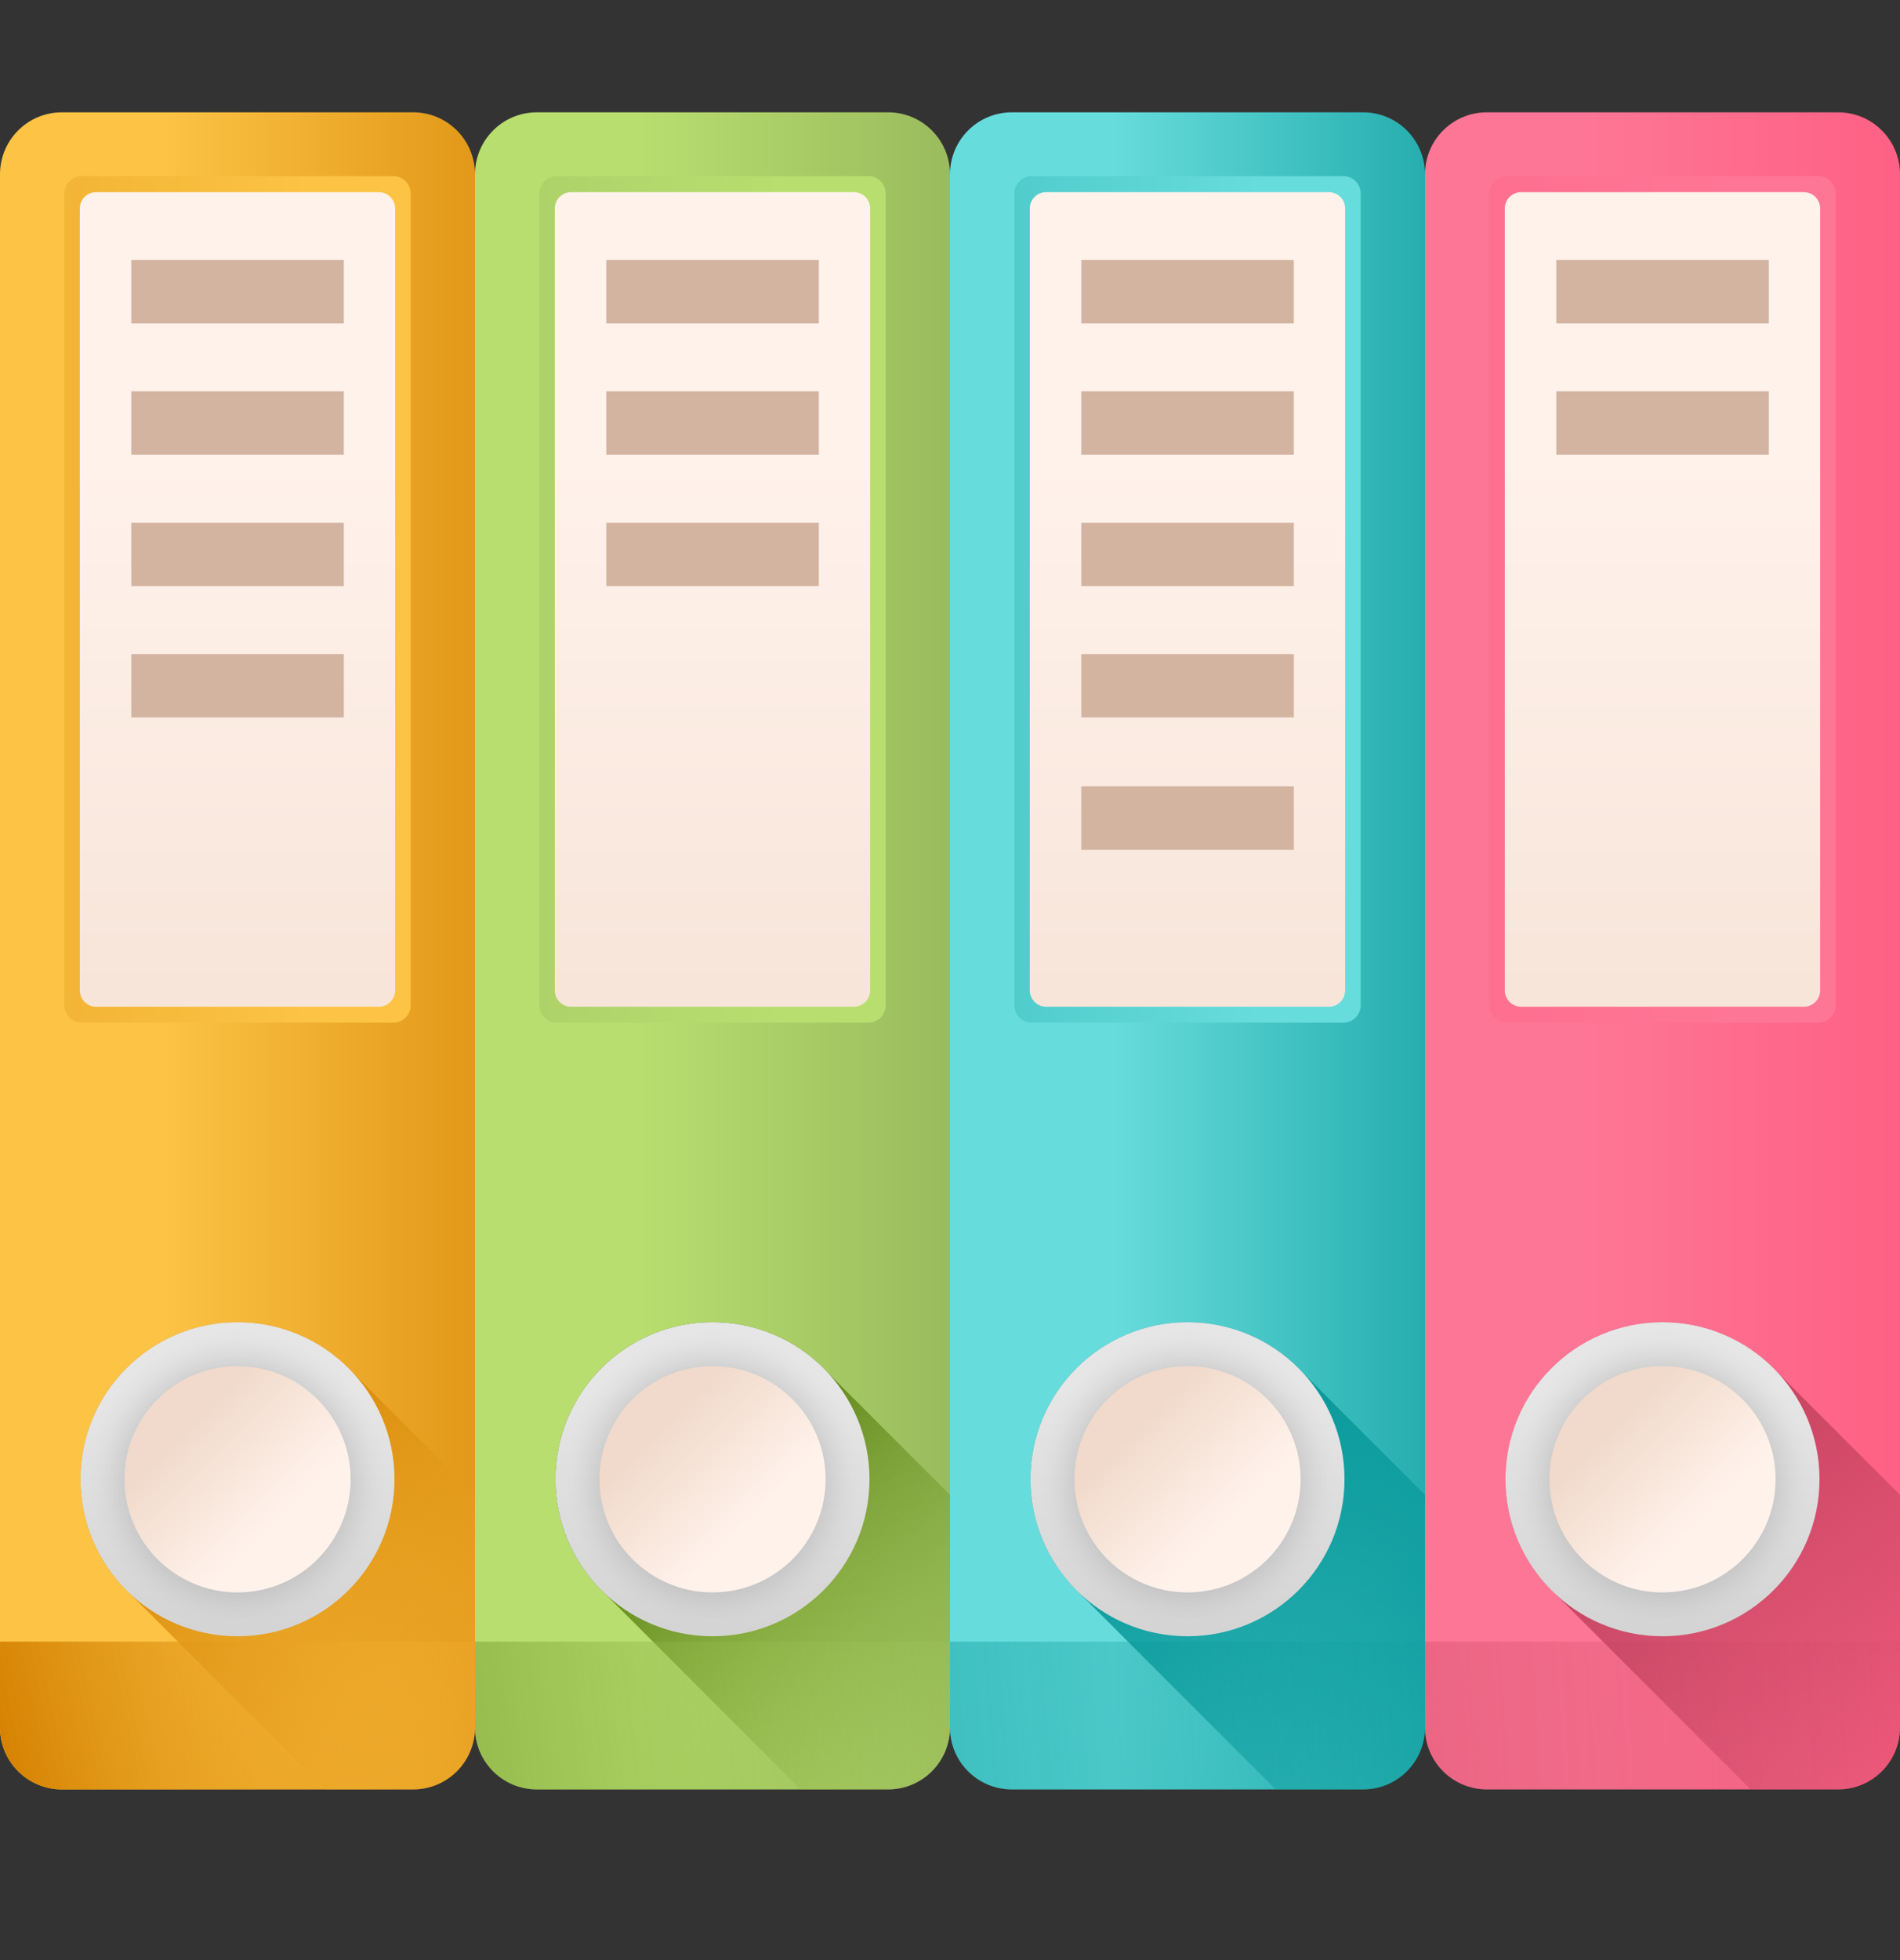 <svg width="32" height="33" viewBox="0 0 32 33" fill="none" xmlns="http://www.w3.org/2000/svg">
<rect x="0" y="0" width="32" height="33" fill="#333333" stroke="none"/>
<path d="M6.958 30.126H1.042C0.467 30.126 0 29.66 0 29.084V2.933C0 2.358 0.467 1.891 1.042 1.891H6.958C7.534 1.891 8 2.358 8 2.933V29.084C8 29.66 7.534 30.126 6.958 30.126Z" fill="url(#paint0_linear_1_1498)"/>
<path d="M6.624 17.218H1.377C1.215 17.218 1.084 17.086 1.084 16.924V3.259C1.084 3.097 1.215 2.965 1.377 2.965H6.624C6.786 2.965 6.917 3.097 6.917 3.259V16.924C6.917 17.086 6.786 17.218 6.624 17.218Z" fill="url(#paint1_linear_1_1498)"/>
<path d="M6.38 16.949H1.618C1.467 16.949 1.344 16.826 1.344 16.675V3.509C1.344 3.358 1.467 3.235 1.618 3.235H6.38C6.532 3.235 6.655 3.358 6.655 3.509V16.675C6.655 16.826 6.532 16.949 6.38 16.949Z" fill="url(#paint2_linear_1_1498)"/>
<path d="M8 29.084V25.168L5.929 23.097C5.446 22.582 4.761 22.26 4 22.26C2.539 22.26 1.355 23.444 1.355 24.904C1.355 25.666 1.677 26.351 2.192 26.833L5.484 30.126H6.958C7.533 30.126 8 29.659 8 29.084Z" fill="url(#paint3_linear_1_1498)"/>
<path d="M4 27.548C5.46 27.548 6.644 26.365 6.644 24.904C6.644 23.444 5.46 22.26 4 22.26C2.539 22.26 1.355 23.444 1.355 24.904C1.355 26.365 2.539 27.548 4 27.548Z" fill="url(#paint4_linear_1_1498)"/>
<path d="M4 27.548C5.46 27.548 6.644 26.365 6.644 24.904C6.644 23.444 5.46 22.26 4 22.26C2.539 22.26 1.355 23.444 1.355 24.904C1.355 26.365 2.539 27.548 4 27.548Z" fill="url(#paint5_radial_1_1498)"/>
<path d="M4 26.81C5.052 26.81 5.905 25.957 5.905 24.905C5.905 23.853 5.052 23 4 23C2.948 23 2.096 23.853 2.096 24.905C2.096 25.957 2.948 26.81 4 26.81Z" fill="url(#paint6_linear_1_1498)"/>
<path d="M5.791 4.377H2.211V5.444H5.791V4.377Z" fill="#D3B4A0"/>
<path d="M5.791 6.588H2.211V7.655H5.791V6.588Z" fill="#D3B4A0"/>
<path d="M5.791 8.801H2.211V9.868H5.791V8.801Z" fill="#D3B4A0"/>
<path d="M5.791 11.012H2.211V12.079H5.791V11.012Z" fill="#D3B4A0"/>
<path d="M0 27.639V29.084C0 29.66 0.467 30.127 1.042 30.127H6.958C7.534 30.127 8 29.66 8 29.084V27.639H0Z" fill="url(#paint7_linear_1_1498)"/>
<path d="M14.958 30.126H9.042C8.466 30.126 8 29.66 8 29.084V2.933C8 2.358 8.466 1.891 9.042 1.891H14.958C15.534 1.891 16 2.358 16 2.933V29.084C16 29.66 15.534 30.126 14.958 30.126Z" fill="url(#paint8_linear_1_1498)"/>
<path d="M14.624 17.218H9.377C9.215 17.218 9.084 17.086 9.084 16.924V3.259C9.084 3.097 9.215 2.965 9.377 2.965H14.624C14.786 2.965 14.917 3.097 14.917 3.259V16.924C14.917 17.086 14.786 17.218 14.624 17.218Z" fill="url(#paint9_linear_1_1498)"/>
<path d="M14.38 16.949H9.618C9.467 16.949 9.344 16.826 9.344 16.675V3.509C9.344 3.358 9.467 3.235 9.618 3.235H14.38C14.532 3.235 14.655 3.358 14.655 3.509V16.675C14.655 16.826 14.532 16.949 14.38 16.949Z" fill="url(#paint10_linear_1_1498)"/>
<path d="M16 29.084V25.168L13.929 23.097C13.446 22.582 12.761 22.26 12 22.26C10.539 22.26 9.355 23.444 9.355 24.904C9.355 25.666 9.677 26.351 10.192 26.833L13.484 30.126H14.958C15.533 30.126 16 29.659 16 29.084Z" fill="url(#paint11_linear_1_1498)"/>
<path d="M11.999 27.548C13.46 27.548 14.644 26.365 14.644 24.904C14.644 23.444 13.46 22.26 11.999 22.26C10.539 22.26 9.355 23.444 9.355 24.904C9.355 26.365 10.539 27.548 11.999 27.548Z" fill="url(#paint12_linear_1_1498)"/>
<path d="M11.999 27.548C13.46 27.548 14.644 26.365 14.644 24.904C14.644 23.444 13.46 22.26 11.999 22.26C10.539 22.26 9.355 23.444 9.355 24.904C9.355 26.365 10.539 27.548 11.999 27.548Z" fill="url(#paint13_radial_1_1498)"/>
<path d="M12.001 26.81C13.052 26.81 13.905 25.957 13.905 24.905C13.905 23.853 13.052 23 12.001 23C10.948 23 10.096 23.853 10.096 24.905C10.096 25.957 10.948 26.81 12.001 26.81Z" fill="url(#paint14_linear_1_1498)"/>
<path d="M13.791 4.377H10.211V5.444H13.791V4.377Z" fill="#D3B4A0"/>
<path d="M13.791 6.588H10.211V7.655H13.791V6.588Z" fill="#D3B4A0"/>
<path d="M13.791 8.801H10.211V9.868H13.791V8.801Z" fill="#D3B4A0"/>
<path d="M8 27.639V29.084C8 29.66 8.466 30.127 9.042 30.127H14.958C15.534 30.127 16 29.66 16 29.084V27.639H8Z" fill="url(#paint15_linear_1_1498)"/>
<path d="M22.958 30.126H17.042C16.466 30.126 16 29.66 16 29.084V2.933C16 2.358 16.466 1.891 17.042 1.891H22.958C23.534 1.891 24 2.358 24 2.933V29.084C24 29.66 23.534 30.126 22.958 30.126Z" fill="url(#paint16_linear_1_1498)"/>
<path d="M22.624 17.218H17.377C17.215 17.218 17.084 17.086 17.084 16.924V3.259C17.084 3.097 17.215 2.965 17.377 2.965H22.624C22.785 2.965 22.917 3.097 22.917 3.259V16.924C22.917 17.086 22.785 17.218 22.624 17.218Z" fill="url(#paint17_linear_1_1498)"/>
<path d="M22.38 16.949H17.618C17.467 16.949 17.344 16.826 17.344 16.675V3.509C17.344 3.358 17.467 3.235 17.618 3.235H22.38C22.532 3.235 22.655 3.358 22.655 3.509V16.675C22.655 16.826 22.532 16.949 22.38 16.949Z" fill="url(#paint18_linear_1_1498)"/>
<path d="M24 29.084V25.168L21.929 23.097C21.446 22.582 20.761 22.26 20 22.26C18.539 22.26 17.355 23.444 17.355 24.904C17.355 25.666 17.677 26.351 18.192 26.833L21.484 30.126H22.958C23.533 30.126 24 29.659 24 29.084Z" fill="url(#paint19_linear_1_1498)"/>
<path d="M20 27.548C21.46 27.548 22.644 26.365 22.644 24.904C22.644 23.444 21.46 22.26 20 22.26C18.539 22.26 17.355 23.444 17.355 24.904C17.355 26.365 18.539 27.548 20 27.548Z" fill="url(#paint20_linear_1_1498)"/>
<path d="M20 27.548C21.46 27.548 22.644 26.365 22.644 24.904C22.644 23.444 21.46 22.26 20 22.26C18.539 22.26 17.355 23.444 17.355 24.904C17.355 26.365 18.539 27.548 20 27.548Z" fill="url(#paint21_radial_1_1498)"/>
<path d="M20 26.81C21.052 26.81 21.905 25.957 21.905 24.905C21.905 23.853 21.052 23 20 23C18.948 23 18.096 23.853 18.096 24.905C18.096 25.957 18.948 26.81 20 26.81Z" fill="url(#paint22_linear_1_1498)"/>
<path d="M21.791 4.377H18.211V5.444H21.791V4.377Z" fill="#D3B4A0"/>
<path d="M21.791 6.588H18.211V7.655H21.791V6.588Z" fill="#D3B4A0"/>
<path d="M21.791 8.801H18.211V9.868H21.791V8.801Z" fill="#D3B4A0"/>
<path d="M21.791 11.012H18.211V12.079H21.791V11.012Z" fill="#D3B4A0"/>
<path d="M21.791 13.239H18.211V14.306H21.791V13.239Z" fill="#D3B4A0"/>
<path d="M16 27.639V29.084C16 29.66 16.466 30.127 17.042 30.127H22.958C23.534 30.127 24 29.66 24 29.084V27.639H16Z" fill="url(#paint23_linear_1_1498)"/>
<path d="M30.958 30.126H25.042C24.466 30.126 24 29.66 24 29.084V2.933C24 2.358 24.466 1.891 25.042 1.891H30.958C31.534 1.891 32 2.358 32 2.933V29.084C32 29.66 31.534 30.126 30.958 30.126Z" fill="url(#paint24_linear_1_1498)"/>
<path d="M30.624 17.218H25.377C25.215 17.218 25.084 17.086 25.084 16.924V3.259C25.084 3.097 25.215 2.965 25.377 2.965H30.624C30.785 2.965 30.917 3.097 30.917 3.259V16.924C30.917 17.086 30.785 17.218 30.624 17.218Z" fill="url(#paint25_linear_1_1498)"/>
<path d="M30.38 16.949H25.618C25.467 16.949 25.344 16.826 25.344 16.675V3.509C25.344 3.358 25.467 3.235 25.618 3.235H30.38C30.532 3.235 30.655 3.358 30.655 3.509V16.675C30.655 16.826 30.532 16.949 30.38 16.949Z" fill="url(#paint26_linear_1_1498)"/>
<path d="M32 29.084V25.168L29.929 23.097C29.446 22.582 28.761 22.26 28 22.26C26.539 22.26 25.355 23.444 25.355 24.904C25.355 25.666 25.677 26.351 26.192 26.833L29.484 30.126H30.958C31.533 30.126 32 29.659 32 29.084Z" fill="url(#paint27_linear_1_1498)"/>
<path d="M28 27.548C29.46 27.548 30.644 26.365 30.644 24.904C30.644 23.444 29.46 22.26 28 22.26C26.539 22.26 25.355 23.444 25.355 24.904C25.355 26.365 26.539 27.548 28 27.548Z" fill="url(#paint28_linear_1_1498)"/>
<path d="M28 27.548C29.46 27.548 30.644 26.365 30.644 24.904C30.644 23.444 29.46 22.26 28 22.26C26.539 22.26 25.355 23.444 25.355 24.904C25.355 26.365 26.539 27.548 28 27.548Z" fill="url(#paint29_radial_1_1498)"/>
<path d="M28 26.81C29.052 26.81 29.905 25.957 29.905 24.905C29.905 23.853 29.052 23 28 23C26.948 23 26.096 23.853 26.096 24.905C26.096 25.957 26.948 26.81 28 26.81Z" fill="url(#paint30_linear_1_1498)"/>
<path d="M29.791 4.377H26.211V5.444H29.791V4.377Z" fill="#D3B4A0"/>
<path d="M29.791 6.588H26.211V7.655H29.791V6.588Z" fill="#D3B4A0"/>
<path d="M24 27.639V29.084C24 29.66 24.466 30.127 25.042 30.127H30.958C31.534 30.127 32 29.66 32 29.084V27.639H24Z" fill="url(#paint31_linear_1_1498)"/>
<defs>
<linearGradient id="paint0_linear_1_1498" x1="2.756" y1="16.009" x2="11.011" y2="16.009" gradientUnits="userSpaceOnUse">
<stop stop-color="#FCC344"/>
<stop offset="1" stop-color="#D48000"/>
</linearGradient>
<linearGradient id="paint1_linear_1_1498" x1="5.188" y1="10.092" x2="-13.749" y2="10.092" gradientUnits="userSpaceOnUse">
<stop stop-color="#FCC344"/>
<stop offset="1" stop-color="#D48000"/>
</linearGradient>
<linearGradient id="paint2_linear_1_1498" x1="3.999" y1="7.739" x2="3.999" y2="24.341" gradientUnits="userSpaceOnUse">
<stop stop-color="#FFF2EB"/>
<stop offset="1" stop-color="#F1DACB"/>
</linearGradient>
<linearGradient id="paint3_linear_1_1498" x1="9.904" y1="30.809" x2="3.237" y2="24.142" gradientUnits="userSpaceOnUse">
<stop stop-color="#FCC344" stop-opacity="0"/>
<stop offset="1" stop-color="#D48000"/>
</linearGradient>
<linearGradient id="paint4_linear_1_1498" x1="3.999" y1="23.409" x2="3.999" y2="40.621" gradientUnits="userSpaceOnUse">
<stop stop-color="#E6E6E6"/>
<stop offset="1" stop-color="#999999"/>
</linearGradient>
<radialGradient id="paint5_radial_1_1498" cx="0" cy="0" r="1" gradientUnits="userSpaceOnUse" gradientTransform="translate(3.999 24.904) scale(2.571)">
<stop stop-color="#666666"/>
<stop offset="0.289" stop-color="#686868" stop-opacity="0.711"/>
<stop offset="0.459" stop-color="#717171" stop-opacity="0.541"/>
<stop offset="0.597" stop-color="#7F7F7F" stop-opacity="0.403"/>
<stop offset="0.719" stop-color="#939393" stop-opacity="0.281"/>
<stop offset="0.83" stop-color="#ADADAD" stop-opacity="0.17"/>
<stop offset="0.932" stop-color="#CCCCCC" stop-opacity="0.068"/>
<stop offset="1" stop-color="#E6E6E6" stop-opacity="0"/>
</radialGradient>
<linearGradient id="paint6_linear_1_1498" x1="4.662" y1="25.566" x2="3.137" y2="24.042" gradientUnits="userSpaceOnUse">
<stop stop-color="#FFF2EB"/>
<stop offset="1" stop-color="#F1DACB"/>
</linearGradient>
<linearGradient id="paint7_linear_1_1498" x1="9.778" y1="27.548" x2="-0.127" y2="29.666" gradientUnits="userSpaceOnUse">
<stop stop-color="#FCC344" stop-opacity="0"/>
<stop offset="1" stop-color="#D48000"/>
</linearGradient>
<linearGradient id="paint8_linear_1_1498" x1="10.756" y1="16.009" x2="19.011" y2="16.009" gradientUnits="userSpaceOnUse">
<stop stop-color="#B8DE6F"/>
<stop offset="1" stop-color="#8AA753"/>
</linearGradient>
<linearGradient id="paint9_linear_1_1498" x1="13.188" y1="10.092" x2="-5.749" y2="10.092" gradientUnits="userSpaceOnUse">
<stop stop-color="#B8DE6F"/>
<stop offset="1" stop-color="#8AA753"/>
</linearGradient>
<linearGradient id="paint10_linear_1_1498" x1="11.999" y1="7.739" x2="11.999" y2="24.341" gradientUnits="userSpaceOnUse">
<stop stop-color="#FFF2EB"/>
<stop offset="1" stop-color="#F1DACB"/>
</linearGradient>
<linearGradient id="paint11_linear_1_1498" x1="17.904" y1="30.809" x2="11.237" y2="24.142" gradientUnits="userSpaceOnUse">
<stop stop-color="#B8DE6F" stop-opacity="0"/>
<stop offset="1" stop-color="#4B7104"/>
</linearGradient>
<linearGradient id="paint12_linear_1_1498" x1="11.999" y1="23.409" x2="11.999" y2="40.621" gradientUnits="userSpaceOnUse">
<stop stop-color="#E6E6E6"/>
<stop offset="1" stop-color="#999999"/>
</linearGradient>
<radialGradient id="paint13_radial_1_1498" cx="0" cy="0" r="1" gradientUnits="userSpaceOnUse" gradientTransform="translate(11.999 24.904) scale(2.571)">
<stop stop-color="#666666"/>
<stop offset="0.289" stop-color="#686868" stop-opacity="0.711"/>
<stop offset="0.459" stop-color="#717171" stop-opacity="0.541"/>
<stop offset="0.597" stop-color="#7F7F7F" stop-opacity="0.403"/>
<stop offset="0.719" stop-color="#939393" stop-opacity="0.281"/>
<stop offset="0.83" stop-color="#ADADAD" stop-opacity="0.17"/>
<stop offset="0.932" stop-color="#CCCCCC" stop-opacity="0.068"/>
<stop offset="1" stop-color="#E6E6E6" stop-opacity="0"/>
</radialGradient>
<linearGradient id="paint14_linear_1_1498" x1="12.661" y1="25.566" x2="11.137" y2="24.042" gradientUnits="userSpaceOnUse">
<stop stop-color="#FFF2EB"/>
<stop offset="1" stop-color="#F1DACB"/>
</linearGradient>
<linearGradient id="paint15_linear_1_1498" x1="17.903" y1="28.127" x2="-0.002" y2="30.244" gradientUnits="userSpaceOnUse">
<stop stop-color="#B8DE6F" stop-opacity="0"/>
<stop offset="1" stop-color="#4B7104"/>
</linearGradient>
<linearGradient id="paint16_linear_1_1498" x1="18.756" y1="16.009" x2="27.011" y2="16.009" gradientUnits="userSpaceOnUse">
<stop stop-color="#67DCDC"/>
<stop offset="1" stop-color="#019394"/>
</linearGradient>
<linearGradient id="paint17_linear_1_1498" x1="21.188" y1="10.092" x2="2.251" y2="10.092" gradientUnits="userSpaceOnUse">
<stop stop-color="#67DCDC"/>
<stop offset="1" stop-color="#019394"/>
</linearGradient>
<linearGradient id="paint18_linear_1_1498" x1="19.999" y1="7.739" x2="19.999" y2="24.341" gradientUnits="userSpaceOnUse">
<stop stop-color="#FFF2EB"/>
<stop offset="1" stop-color="#F1DACB"/>
</linearGradient>
<linearGradient id="paint19_linear_1_1498" x1="25.904" y1="30.809" x2="19.237" y2="24.142" gradientUnits="userSpaceOnUse">
<stop stop-color="#019394" stop-opacity="0"/>
<stop offset="1" stop-color="#019394"/>
</linearGradient>
<linearGradient id="paint20_linear_1_1498" x1="19.999" y1="23.409" x2="19.999" y2="40.621" gradientUnits="userSpaceOnUse">
<stop stop-color="#E6E6E6"/>
<stop offset="1" stop-color="#999999"/>
</linearGradient>
<radialGradient id="paint21_radial_1_1498" cx="0" cy="0" r="1" gradientUnits="userSpaceOnUse" gradientTransform="translate(19.999 24.904) scale(2.571)">
<stop stop-color="#666666"/>
<stop offset="0.289" stop-color="#686868" stop-opacity="0.711"/>
<stop offset="0.459" stop-color="#717171" stop-opacity="0.541"/>
<stop offset="0.597" stop-color="#7F7F7F" stop-opacity="0.403"/>
<stop offset="0.719" stop-color="#939393" stop-opacity="0.281"/>
<stop offset="0.83" stop-color="#ADADAD" stop-opacity="0.17"/>
<stop offset="0.932" stop-color="#CCCCCC" stop-opacity="0.068"/>
<stop offset="1" stop-color="#E6E6E6" stop-opacity="0"/>
</radialGradient>
<linearGradient id="paint22_linear_1_1498" x1="20.661" y1="25.566" x2="19.137" y2="24.042" gradientUnits="userSpaceOnUse">
<stop stop-color="#FFF2EB"/>
<stop offset="1" stop-color="#F1DACB"/>
</linearGradient>
<linearGradient id="paint23_linear_1_1498" x1="25.922" y1="28.358" x2="0.018" y2="30.476" gradientUnits="userSpaceOnUse">
<stop stop-color="#019394" stop-opacity="0"/>
<stop offset="1" stop-color="#019394"/>
</linearGradient>
<linearGradient id="paint24_linear_1_1498" x1="26.756" y1="16.009" x2="35.011" y2="16.009" gradientUnits="userSpaceOnUse">
<stop stop-color="#FE7695"/>
<stop offset="1" stop-color="#FE547B"/>
</linearGradient>
<linearGradient id="paint25_linear_1_1498" x1="29.188" y1="10.092" x2="10.251" y2="10.092" gradientUnits="userSpaceOnUse">
<stop stop-color="#FE7695"/>
<stop offset="1" stop-color="#FE547B"/>
</linearGradient>
<linearGradient id="paint26_linear_1_1498" x1="27.999" y1="7.739" x2="27.999" y2="24.341" gradientUnits="userSpaceOnUse">
<stop stop-color="#FFF2EB"/>
<stop offset="1" stop-color="#F1DACB"/>
</linearGradient>
<linearGradient id="paint27_linear_1_1498" x1="33.904" y1="30.809" x2="27.237" y2="24.142" gradientUnits="userSpaceOnUse">
<stop stop-color="#BF3F5C" stop-opacity="0"/>
<stop offset="1" stop-color="#BF3F5C"/>
</linearGradient>
<linearGradient id="paint28_linear_1_1498" x1="27.999" y1="23.409" x2="27.999" y2="40.621" gradientUnits="userSpaceOnUse">
<stop stop-color="#E6E6E6"/>
<stop offset="1" stop-color="#999999"/>
</linearGradient>
<radialGradient id="paint29_radial_1_1498" cx="0" cy="0" r="1" gradientUnits="userSpaceOnUse" gradientTransform="translate(27.999 24.904) scale(2.571)">
<stop stop-color="#666666"/>
<stop offset="0.289" stop-color="#686868" stop-opacity="0.711"/>
<stop offset="0.459" stop-color="#717171" stop-opacity="0.541"/>
<stop offset="0.597" stop-color="#7F7F7F" stop-opacity="0.403"/>
<stop offset="0.719" stop-color="#939393" stop-opacity="0.281"/>
<stop offset="0.83" stop-color="#ADADAD" stop-opacity="0.17"/>
<stop offset="0.932" stop-color="#CCCCCC" stop-opacity="0.068"/>
<stop offset="1" stop-color="#E6E6E6" stop-opacity="0"/>
</radialGradient>
<linearGradient id="paint30_linear_1_1498" x1="28.661" y1="25.566" x2="27.136" y2="24.042" gradientUnits="userSpaceOnUse">
<stop stop-color="#FFF2EB"/>
<stop offset="1" stop-color="#F1DACB"/>
</linearGradient>
<linearGradient id="paint31_linear_1_1498" x1="33.925" y1="28.481" x2="0.021" y2="30.599" gradientUnits="userSpaceOnUse">
<stop stop-color="#BF3F5C" stop-opacity="0"/>
<stop offset="1" stop-color="#BF3F5C"/>
</linearGradient>
</defs>
</svg>
